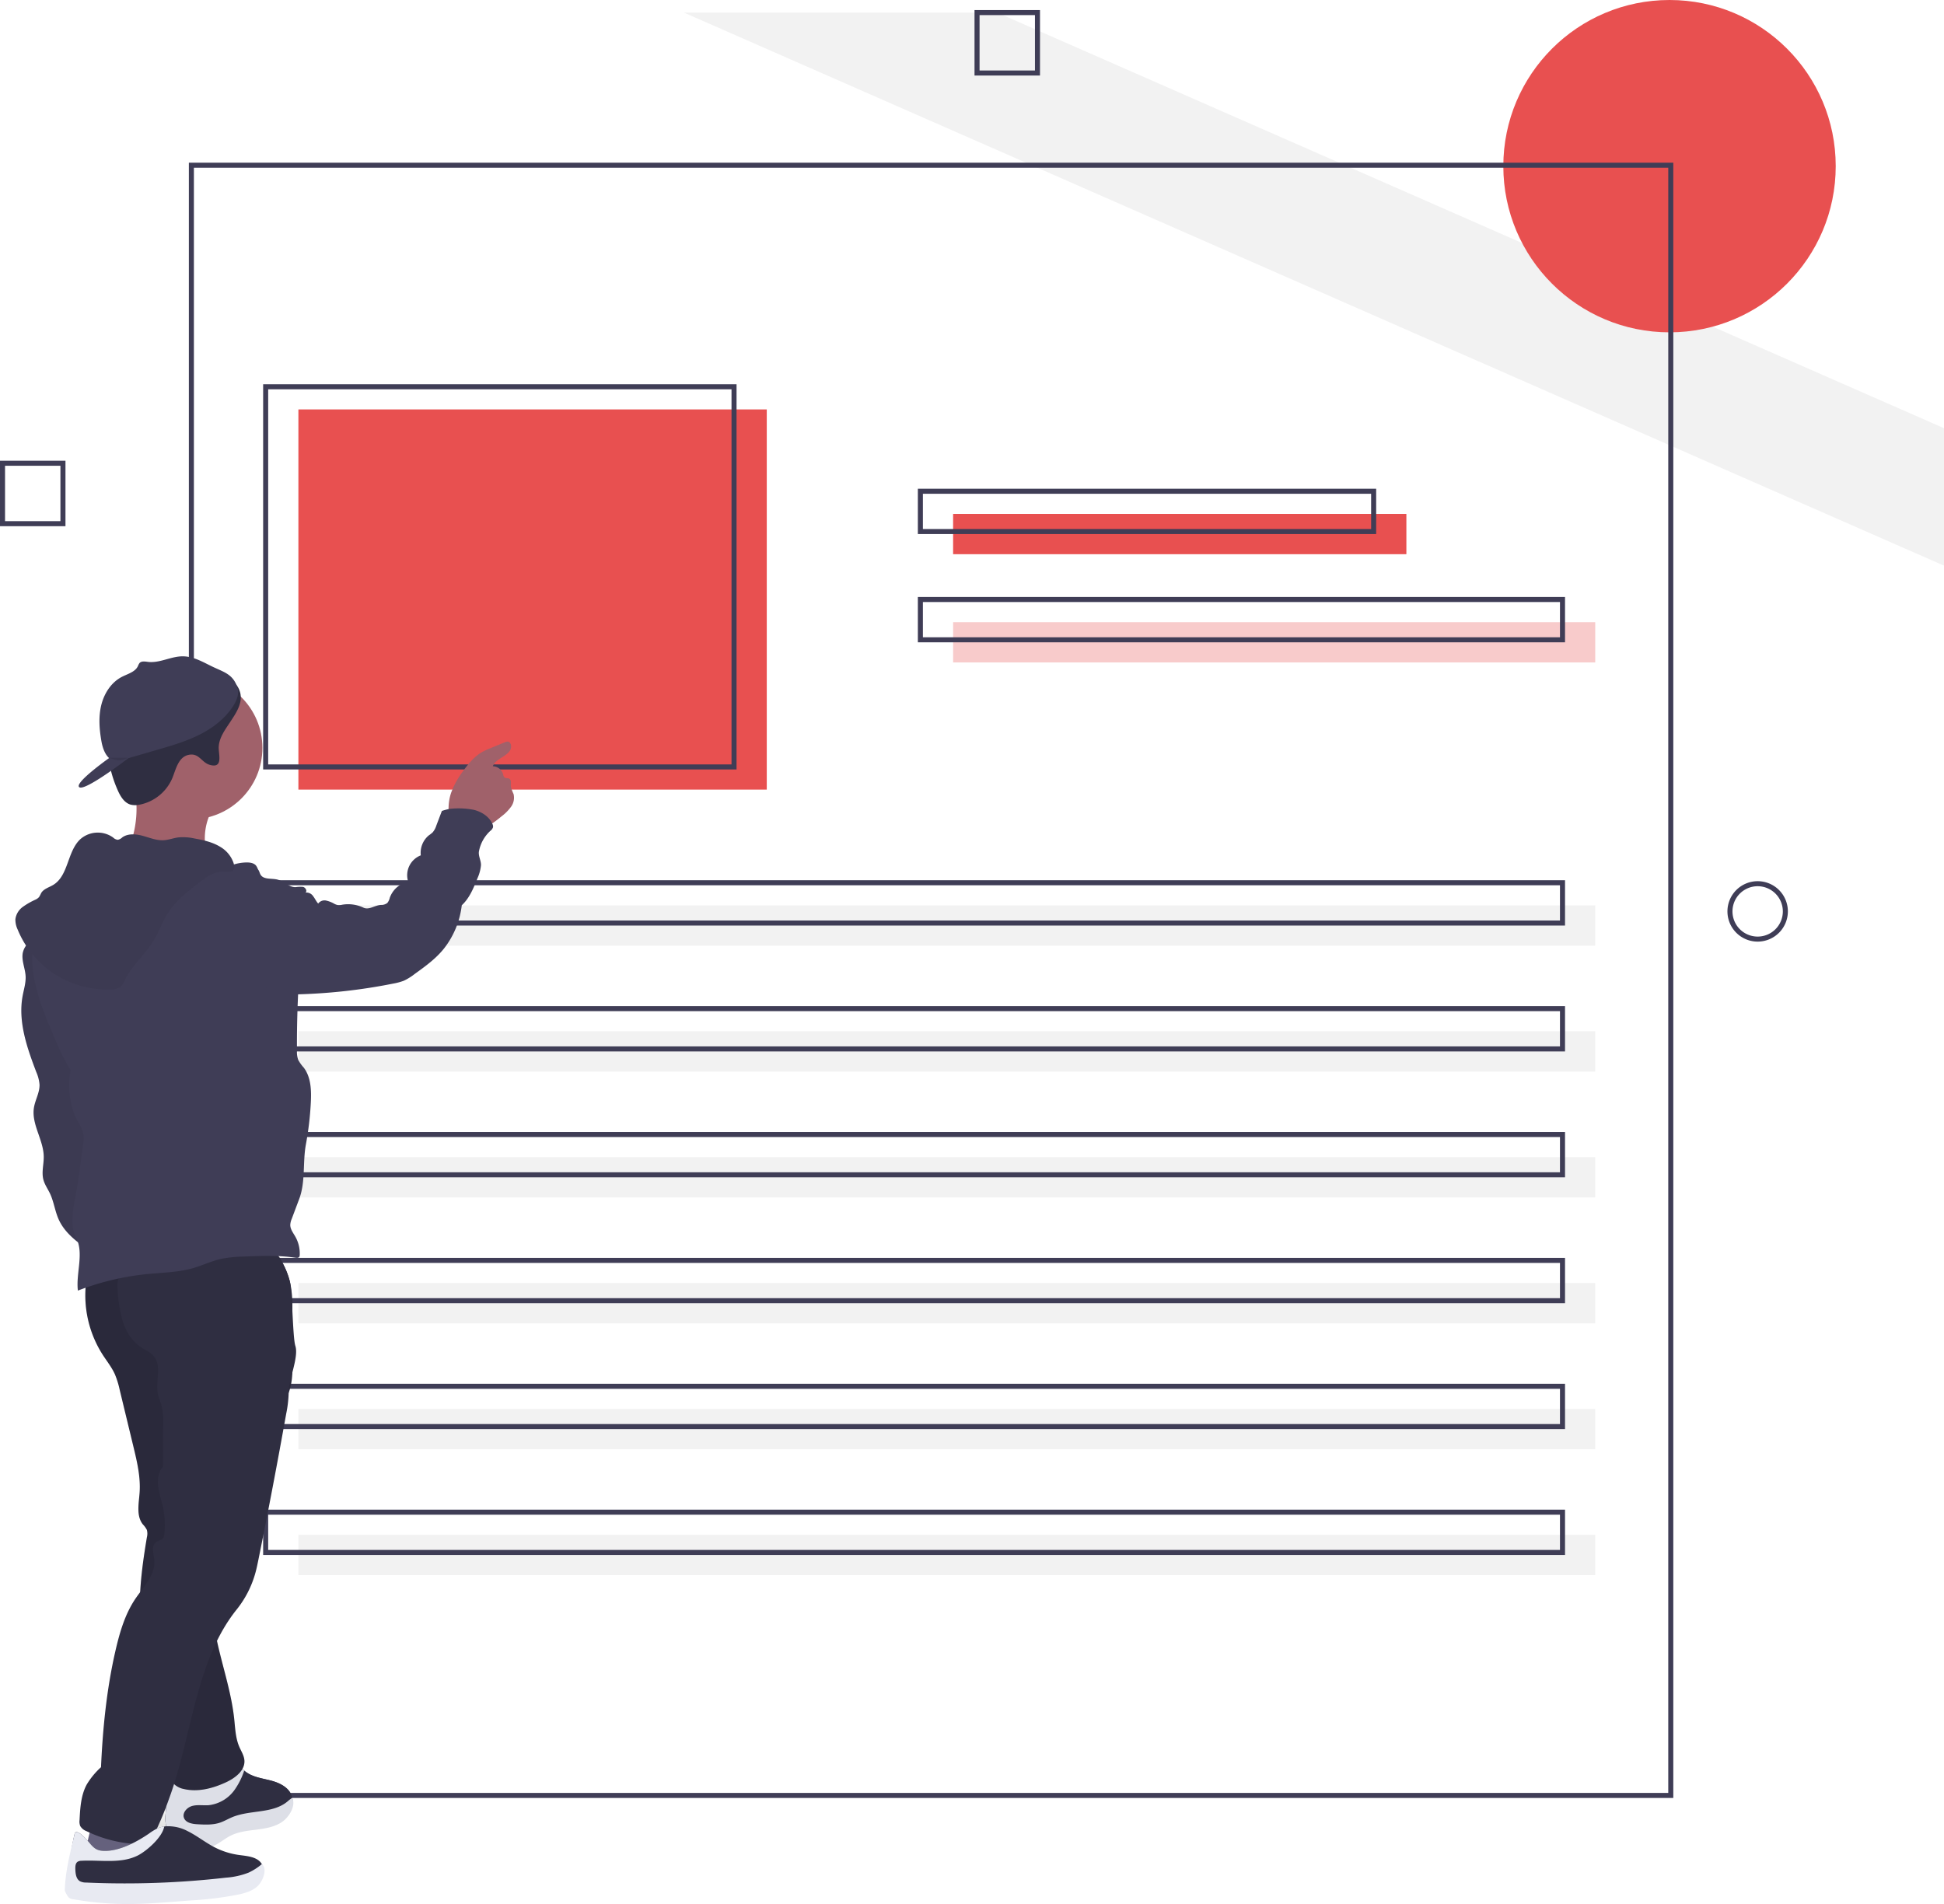 <svg id="a15731c2-5ed4-409b-a7c9-bb3c5f711d85" data-name="Layer 1" xmlns="http://www.w3.org/2000/svg" xmlns:xlink="http://www.w3.org/1999/xlink" width="772" height="756.266" viewBox="0 0 772 756.266"><defs><linearGradient id="a026aeeb-1716-483c-ac60-35ab5f709f89" x1="818.695" y1="798.037" x2="818.695" y2="789.287" gradientTransform="translate(-540.545)" gradientUnits="userSpaceOnUse"><stop offset="0" stop-color="gray" stop-opacity="0.25"/><stop offset="0.535" stop-color="gray" stop-opacity="0.12"/><stop offset="1" stop-color="gray" stop-opacity="0.1"/></linearGradient></defs><title>click here</title><polygon points="772 170.07 772 224.67 721.49 202.5 700.99 193.5 685.04 186.5 603.04 150.5 587.09 143.5 566.59 134.5 271.6 5 395.98 5 772 170.07" fill="#f2f2f2"/><circle cx="663" cy="66" r="66" fill="#e85050"/><path d="M912,445.867a12,12,0,1,1,12-12A12.013,12.013,0,0,1,912,445.867Zm0-22a10,10,0,1,0,10,10A10.011,10.011,0,0,0,912,423.867Z" transform="translate(-214 -71.867)" fill="#3f3d56"/><path d="M240,280.867H214v-26h26Zm-24-2h22v-22H216Z" transform="translate(-214 -71.867)" fill="#3f3d56"/><path d="M627,101.867H601v-26h26Zm-24-2h22v-22H603Z" transform="translate(-214 -71.867)" fill="#3f3d56"/><rect x="118.5" y="162.62" width="186" height="151" fill="#e85050"/><rect x="118.5" y="359.62" width="515" height="16" fill="#f2f2f2"/><path d="M506.5,377.487h-188v-153h188Zm-186-2h184v-149h-184Z" transform="translate(-214 -71.867)" fill="#3f3d56"/><rect x="378.5" y="204.12" width="180" height="16" fill="#e85050"/><rect x="378.5" y="247.12" width="255" height="16" fill="#e85050" opacity="0.3"/><path d="M760.5,283.987h-182v-18h182Zm-180-2h178v-14h-178Z" transform="translate(-214 -71.867)" fill="#3f3d56"/><path d="M835.5,326.987h-257v-18h257Zm-255-2h253v-14h-253Z" transform="translate(-214 -71.867)" fill="#3f3d56"/><path d="M835.5,439.487h-517v-18h517Zm-515-2h513v-14h-513Z" transform="translate(-214 -71.867)" fill="#3f3d56"/><rect x="118.5" y="409.62" width="515" height="16" fill="#f2f2f2"/><path d="M835.5,489.487h-517v-18h517Zm-515-2h513v-14h-513Z" transform="translate(-214 -71.867)" fill="#3f3d56"/><rect x="118.5" y="459.62" width="515" height="16" fill="#f2f2f2"/><path d="M835.5,539.487h-517v-18h517Zm-515-2h513v-14h-513Z" transform="translate(-214 -71.867)" fill="#3f3d56"/><rect x="118.5" y="509.62" width="515" height="16" fill="#f2f2f2"/><path d="M835.5,589.487h-517v-18h517Zm-515-2h513v-14h-513Z" transform="translate(-214 -71.867)" fill="#3f3d56"/><rect x="118.5" y="559.62" width="515" height="16" fill="#f2f2f2"/><path d="M835.5,639.487h-517v-18h517Zm-515-2h513v-14h-513Z" transform="translate(-214 -71.867)" fill="#3f3d56"/><rect x="118.5" y="609.62" width="515" height="16" fill="#f2f2f2"/><path d="M835.5,689.487h-517v-18h517Zm-515-2h513v-14h-513Z" transform="translate(-214 -71.867)" fill="#3f3d56"/><path d="M878.5,786H289V136.487H878.5ZM291,784H876.5V138.487H291Z" transform="translate(-214 -71.867)" fill="#3f3d56"/><path d="M276.4,797.987a.467.467,0,0,0-.1.05c1.19-2.57,2.3-5.17,3.31-7.81.12-.31.23-.63.35-.94-.01.08-.01.16-.02.25-.03.5-.07,1-.11,1.51-.06.79-.11,1.59-.12,2.39-.01.25-.01.49-.01.74a14.63,14.63,0,0,0,.3,2.9h-.04c-.25.02-.48.03-.72.07a9.783,9.783,0,0,0-2.73.78A.591.591,0,0,0,276.4,797.987Z" transform="translate(-214 -71.867)" fill="url(#a026aeeb-1716-483c-ac60-35ab5f709f89)"/><path d="M295.335,405.208c.107,4.176,1.522,8.222,1.744,12.39-12.298.612-24.427-5.354-36.603-3.526,3.403-2.203,5.224-6.172,6.294-10.08a41.802,41.802,0,0,0,1.201-15.487,6.819,6.819,0,0,0-.153-.857c-.451-2.042-1.621-4.933-1.308-6.539.413-2.126,2.417-1.705,4.222-1.583a158.143,158.143,0,0,1,16.412,2.118c1.415.245,15.196,3.686,15.403,3.327a64.857,64.857,0,0,0-5.965,12.29A23.961,23.961,0,0,0,295.335,405.208Z" transform="translate(-214 -71.867)" fill="#a0616a"/><path d="M416.952,392.306a17.979,17.979,0,0,1-3.755,3.786c-.933.765-1.889,1.545-2.891,2.248a12.397,12.397,0,0,1-6.149,2.501c-2.929.199-9.147-1.522-10.967-4.03a7.27,7.27,0,0,1-1.048-4.199,19.315,19.315,0,0,1,1.009-5.874,32.736,32.736,0,0,1,4.742-8.581c2.118-2.944,4.474-5.843,7.625-7.625a29.578,29.578,0,0,1,3.243-1.491c1.912-.78,3.816-1.568,5.728-2.348a2.764,2.764,0,0,1,1.04-.275c1.537.015,1.82,2.363.948,3.633-1.744,2.554-5.667,3.266-6.768,6.164a4.394,4.394,0,0,1,4.084,3.166,2.238,2.238,0,0,0,.551,1.277c.505.405,1.293.176,1.866.482,1.017.543.574,2.057.681,3.204a14.993,14.993,0,0,0,1.048,2.883A6.126,6.126,0,0,1,416.952,392.306Z" transform="translate(-214 -71.867)" fill="#a0616a"/><path d="M247.432,810.977c.947-.946,2.493-.785,3.815-.576a141.542,141.542,0,0,0,21.451,1.735c.899-4.392-1.711-8.661-2.553-13.064a11.786,11.786,0,0,0-.85-3.303c-1.012-1.941-3.294-2.829-5.435-3.281-3.866-.815-9.908-2.254-12.067,1.654C249.203,798.831,248.374,805.758,247.432,810.977Z" transform="translate(-214 -71.867)" fill="#65617d"/><path d="M326.026,794.387c-2.914,1.988-6.531,2.608-10.034,3.059-3.51.444-7.113.788-10.287,2.348-2.738,1.354-5.048,3.572-7.946,4.543a16.555,16.555,0,0,1-8.252.13c-3.258-.612-6.73-1.797-8.489-4.612-1.568-2.501-1.4-5.675-1.185-8.619q.379-4.99.742-9.996a4.76,4.76,0,0,1,.62-2.417c2.356-3.434,8.084,1.438,11.151,1.43,4.856-.008,10.072-2.639,13.575-5.858A4.12,4.12,0,0,1,306.975,773.6c1.384-.619,2.769.528,4,1.53.138.115.275.229.413.337,2.837,2.248,6.646,2.707,10.149,3.617,3.51.91,7.266,2.746,8.351,6.202a5.275,5.275,0,0,1,.168.665C330.691,789.133,328.756,792.521,326.026,794.387Z" transform="translate(-214 -71.867)" fill="#3f3d56"/><path d="M326.026,794.387c-2.914,1.988-6.531,2.608-10.034,3.059-3.51.444-7.113.788-10.287,2.348-2.738,1.354-5.048,3.572-7.946,4.543a16.555,16.555,0,0,1-8.252.13c-3.258-.612-6.73-1.797-8.489-4.612-1.568-2.501-1.4-5.675-1.185-8.619q.379-4.99.742-9.996a4.76,4.76,0,0,1,.62-2.417c2.356-3.434,8.084,1.438,11.151,1.43,4.856-.008,10.072-2.639,13.575-5.858A4.12,4.12,0,0,1,306.975,773.6c1.384-.619,2.769.528,4,1.53.138.115.275.229.413.337,2.837,2.248,6.646,2.707,10.149,3.617,3.51.91,7.266,2.746,8.351,6.202a5.275,5.275,0,0,1,.168.665C330.691,789.133,328.756,792.521,326.026,794.387Z" transform="translate(-214 -71.867)" fill="#2f2e41"/><path d="M326.026,795.506c-2.914,1.988-6.531,2.608-10.034,3.059-3.51.444-7.113.788-10.287,2.348-2.738,1.354-5.048,3.572-7.946,4.543a16.555,16.555,0,0,1-8.252.13,13.625,13.625,0,0,1-8.489-5.731c-1.568-2.501-1.4-5.675-1.185-8.619q.379-4.99.742-9.996a4.76,4.76,0,0,1,.62-2.417c2.356-3.434,8.084,1.438,11.151,1.43,4.856-.008,10.072-2.639,13.575-5.858A4.12,4.12,0,0,1,306.975,773.6c1.384-.619,2.769.528,4,1.53a28.731,28.731,0,0,1-3.411,7.051,14.675,14.675,0,0,1-10.699,6.692c-2.172.161-4.398-.268-6.501.291-2.096.558-4.053,2.707-3.312,4.749.727,1.988,3.296,2.424,5.415,2.539,2.967.161,6.011.306,8.826-.619,1.721-.574,3.296-1.522,4.971-2.218,7.12-2.952,16.114-1.3,21.995-6.287a13.015,13.015,0,0,1,1.797-1.377C331.596,789.175,328.756,793.64,326.026,795.506Z" transform="translate(-214 -71.867)" fill="#e8eaf2"/><path d="M326.026,795.506c-2.914,1.988-6.531,2.608-10.034,3.059-3.51.444-7.113.788-10.287,2.348-2.738,1.354-5.048,3.572-7.946,4.543a16.555,16.555,0,0,1-8.252.13,13.625,13.625,0,0,1-8.489-5.731c-1.568-2.501-1.4-5.675-1.185-8.619q.379-4.99.742-9.996a4.76,4.76,0,0,1,.62-2.417c2.356-3.434,8.084,1.438,11.151,1.43,4.856-.008,10.072-2.639,13.575-5.858A4.12,4.12,0,0,1,306.975,773.6c1.384-.619,2.769.528,4,1.53a28.731,28.731,0,0,1-3.411,7.051,14.675,14.675,0,0,1-10.699,6.692c-2.172.161-4.398-.268-6.501.291-2.096.558-4.053,2.707-3.312,4.749.727,1.988,3.296,2.424,5.415,2.539,2.967.161,6.011.306,8.826-.619,1.721-.574,3.296-1.522,4.971-2.218,7.12-2.952,16.114-1.3,21.995-6.287a13.015,13.015,0,0,1,1.797-1.377C331.596,789.175,328.756,793.64,326.026,795.506Z" transform="translate(-214 -71.867)" opacity="0.05"/><path d="M248.764,577.622a43.783,43.783,0,0,0,6.001,32.306c1.668,2.585,3.623,5.012,4.877,7.821a35.548,35.548,0,0,1,1.903,6.198l5.405,22.373c1.459,6.04,2.929,12.197,2.491,18.395-.305,4.319-1.394,9.175,1.268,12.59a9.279,9.279,0,0,1,1.608,2.206,5.584,5.584,0,0,1,.027,2.907c-2.735,16.244-4.763,33.226.177,48.94,4.477,14.243,4.733,30.024,8.539,44.461.471,1.788,1.01,3.672,2.365,4.931a7.751,7.751,0,0,0,3.545,1.685c5.61,1.335,11.534-.229,16.766-2.653,3.677-1.704,7.635-4.692,7.321-8.732-.149-1.922-1.272-3.607-2.034-5.377-1.495-3.473-1.615-7.353-2.018-11.113-1.013-9.44-3.923-18.555-6.123-27.792s-3.694-18.887-1.834-28.198a246.662,246.662,0,0,1,18.141-55.808,6.73,6.73,0,0,1,1.662-2.499,17.181,17.181,0,0,0,2.352-1.605,7.097,7.097,0,0,0,1.076-2.926c.818-2.947,3.248-5.121,4.878-7.709,4.114-6.535,2.81-14.912,2.658-22.633-.148-7.508.933-15.085-.298-22.493s-5.475-14.98-12.616-17.301c-3.538-1.15-7.362-.889-11.064-.523C286.225,567.014,267.169,570.577,248.764,577.622Z" transform="translate(-214 -71.867)" fill="#2f2e41"/><path d="M248.764,577.622a43.783,43.783,0,0,0,6.001,32.306c1.668,2.585,3.623,5.012,4.877,7.821a35.548,35.548,0,0,1,1.903,6.198l5.405,22.373c1.459,6.04,2.929,12.197,2.491,18.395-.305,4.319-1.394,9.175,1.268,12.59a9.279,9.279,0,0,1,1.608,2.206,5.584,5.584,0,0,1,.027,2.907c-2.735,16.244-4.763,33.226.177,48.94,4.477,14.243,4.733,30.024,8.539,44.461.471,1.788,1.01,3.672,2.365,4.931a7.751,7.751,0,0,0,3.545,1.685c5.61,1.335,11.534-.229,16.766-2.653,3.677-1.704,7.635-4.692,7.321-8.732-.149-1.922-1.272-3.607-2.034-5.377-1.495-3.473-1.615-7.353-2.018-11.113-1.013-9.44-3.923-18.555-6.123-27.792s-3.694-18.887-1.834-28.198a246.662,246.662,0,0,1,18.141-55.808,6.73,6.73,0,0,1,1.662-2.499,17.181,17.181,0,0,0,2.352-1.605,7.097,7.097,0,0,0,1.076-2.926c.818-2.947,3.248-5.121,4.878-7.709,4.114-6.535,2.81-14.912,2.658-22.633-.148-7.508.933-15.085-.298-22.493s-5.475-14.98-12.616-17.301c-3.538-1.15-7.362-.889-11.064-.523C286.225,567.014,267.169,570.577,248.764,577.622Z" transform="translate(-214 -71.867)" opacity="0.1"/><path d="M328.642,624.711a46.891,46.891,0,0,1-.987,8.68q-5.185,29.081-11.051,58.04c-.344,1.675-.681,3.35-1.132,4.994a40.5,40.5,0,0,1-7.487,14.73c-16.298,20.313-17.705,49.811-26.546,74.307-.596,1.66-1.193,3.319-1.828,4.956a123.773,123.773,0,0,1-5.453,12.168,3.478,3.478,0,0,1-1.124,1.453,3.334,3.334,0,0,1-1.774.344,51.793,51.793,0,0,1-22.967-5.224,4.756,4.756,0,0,1-2.44-2.027,4.901,4.901,0,0,1-.26-2.333c.245-4.856.543-9.889,2.86-14.156a30.207,30.207,0,0,1,5.659-6.86c.688-15.242,2.195-30.515,5.545-45.398,1.721-7.61,3.847-15.303,8.267-21.735,3.258-4.749,7.931-9.438,7.357-15.166-.252-2.516-1.308-5.652.742-7.128.895-.65,2.218-.734,2.822-1.66a3.149,3.149,0,0,0,.398-1.423,35.123,35.123,0,0,0-.727-11.755,61.998,61.998,0,0,1-1.751-7.663c-.26-2.616.184-5.445,1.927-7.403.107-5.231-.038-10.661.069-15.885a29.457,29.457,0,0,0-.734-8.872c-.398-1.369-1.002-2.677-1.308-4.076-1.094-5.025,1.637-11.044-1.614-15.028-1.354-1.652-3.442-2.478-5.216-3.671-3.541-2.363-5.866-6.233-7.159-10.294a56.816,56.816,0,0,1-2.027-12.604,12.972,12.972,0,0,1-.031-2.723,4.99,4.99,0,0,1,.367-1.361c1.01-2.271,3.725-3.151,6.141-3.732a198.874,198.874,0,0,1,46.897-5.484c5.843-3.977,9.132-2.554,11.609,1.66a43.546,43.546,0,0,1,3.304,8.069c1.132,3.419,1.201,22.554,2.302,25.988C332.725,610.906,328.588,620.022,328.642,624.711Z" transform="translate(-214 -71.867)" fill="#2f2e41"/><path d="M222.998,450.581c-.434,3.011,1.013,5.97,1.174,9.007.14,2.654-.705,5.246-1.188,7.86-1.886,10.2,1.738,20.531,5.426,30.226a15.576,15.576,0,0,1,1.288,4.971c.099,3.164-1.724,6.064-2.223,9.19-1.049,6.569,3.797,12.749,3.897,19.4.046,3.062-.918,6.179-.152,9.145.511,1.979,1.747,3.68,2.623,5.526,1.553,3.272,1.97,6.984,3.453,10.289,2.679,5.972,8.436,9.871,13.914,13.454,3.117-1.039,6.486-2.273,8.197-5.077a12.579,12.579,0,0,0,1.431-4.452c1.184-6.803,1.143-13.752,1.099-20.658a127.385,127.385,0,0,0-.945-17.782c-1.107-7.503-3.541-14.737-5.287-22.117-2.203-9.308-3.331-18.925-6.762-27.853-3.015-7.846-7.71-14.889-12.653-21.635-1.886-2.574-3.375-6.253-7.035-5.659A7.674,7.674,0,0,0,222.998,450.581Z" transform="translate(-214 -71.867)" fill="#3f3d56"/><path d="M222.998,450.581c-.434,3.011,1.013,5.97,1.174,9.007.14,2.654-.705,5.246-1.188,7.86-1.886,10.2,1.738,20.531,5.426,30.226a15.576,15.576,0,0,1,1.288,4.971c.099,3.164-1.724,6.064-2.223,9.19-1.049,6.569,3.797,12.749,3.897,19.4.046,3.062-.918,6.179-.152,9.145.511,1.979,1.747,3.68,2.623,5.526,1.553,3.272,1.97,6.984,3.453,10.289,2.679,5.972,8.436,9.871,13.914,13.454,3.117-1.039,6.486-2.273,8.197-5.077a12.579,12.579,0,0,0,1.431-4.452c1.184-6.803,1.143-13.752,1.099-20.658a127.385,127.385,0,0,0-.945-17.782c-1.107-7.503-3.541-14.737-5.287-22.117-2.203-9.308-3.331-18.925-6.762-27.853-3.015-7.846-7.71-14.889-12.653-21.635-1.886-2.574-3.375-6.253-7.035-5.659A7.674,7.674,0,0,0,222.998,450.581Z" transform="translate(-214 -71.867)" opacity="0.05"/><circle cx="75.808" cy="297.045" r="28.4" fill="#a0616a"/><path d="M306.335,415.402c-1.238,1.433-2.899,3.011-4.736,2.549a6.47,6.47,0,0,1-1.843-.986c-3.274-2.11-7.292-2.605-11.144-3.185a164.428,164.428,0,0,1-22.949-5.159,23.409,23.409,0,0,0-6.788-1.38c-4.813.025-9.079,3.225-12.096,6.976s-5.153,8.14-8.113,11.936c-2.109,2.704-4.62,5.088-6.59,7.895-4.972,7.088-6.041,16.336-4.757,24.898s4.705,16.636,8.095,24.603a85.493,85.493,0,0,0,6.609,13.326c-1.144,6.506-.54,13.946,2.554,19.782,1.008,1.901,2.242,3.754,2.575,5.88a14.717,14.717,0,0,1-.178,4.312l-1.445,10.282c-.44,3.131-.88,6.263-1.45,9.373-1.043,5.692-2.459,11.869.177,17.02,3.157,6.169-.159,14.074.671,20.954a105.407,105.407,0,0,1,27.674-6.575c6.103-.598,12.32-.674,18.208-2.387,3.677-1.07,7.164-2.764,10.898-3.617a50.243,50.243,0,0,1,9.189-.938c6.805-.275,13.659-.547,20.395.456.545.081,1.21.125,1.536-.319a1.437,1.437,0,0,0,.205-.803,13.58,13.58,0,0,0-1.741-7.23c-.859-1.516-2.052-2.998-2.019-4.74a7.202,7.202,0,0,1,.59-2.354l2.985-7.96c2.52-6.72,1.321-14.526,2.629-21.582A126.713,126.713,0,0,0,337.436,509.732c.242-4.789.092-9.974-2.798-13.801a15.864,15.864,0,0,1-2.183-3.036,9.216,9.216,0,0,1-.52-3.631q-.097-14.374.789-28.731c-2.52-4.525-5.147-9.154-7.666-13.679-2.932-5.267-5.906-10.642-7.09-16.552-.784-3.912-.756-7.941-1.317-11.892a5.193,5.193,0,0,0-1.004-2.777c-.962-1.09-2.589-1.246-4.043-1.201A17.894,17.894,0,0,0,306.335,415.402Z" transform="translate(-214 -71.867)" fill="#3f3d56"/><path d="M315.821,459.759c1.729,2.155,3.53,4.371,5.982,5.644,2.821,1.464,6.144,1.498,9.322,1.43a222.755,222.755,0,0,0,38.956-4.279,24.328,24.328,0,0,0,4.29-1.15,22.595,22.595,0,0,0,4.336-2.705c4.225-3.038,8.51-6.132,11.723-10.226A34.379,34.379,0,0,0,397.38,431.431c3.056-2.816,4.679-6.818,6.209-10.681a16.311,16.311,0,0,0,1.415-5.188c.082-1.837-1.135-3.763-.798-5.571a14.722,14.722,0,0,1,4.506-8.106,2.956,2.956,0,0,0,1.072-1.424,2.296,2.296,0,0,0-.255-1.388c-1.308-2.913-4.298-4.791-7.398-5.554a31.752,31.752,0,0,0-9.532-.378,22.28,22.28,0,0,0-3.122.829l-2.221,5.848a7.564,7.564,0,0,1-1.451,2.668,13.619,13.619,0,0,1-1.577,1.233,9.019,9.019,0,0,0-3.125,7.882,8.469,8.469,0,0,0-5.008,10.455,9.981,9.981,0,0,0-7.323,6.447,4.82,4.82,0,0,1-.956,2.006,3.894,3.894,0,0,1-2.557.786c-2.51.155-4.704,2.132-6.978,1.06a14.187,14.187,0,0,0-8.288-1.158,6.239,6.239,0,0,1-1.769.157,4.67,4.67,0,0,1-1.451-.505,11.608,11.608,0,0,0-3.29-1.294,3.08,3.08,0,0,0-3.121,1.206c-.796-.873-1.271-1.992-1.997-2.925a3.201,3.201,0,0,0-3.028-1.445c.756-.674-.018-2.014-1-2.259a12.818,12.818,0,0,0-3.021.109c-2.627-.014-4.642-2.399-7.193-3.023-2.345-.574-5.471.11-6.673-1.983-.426-.742-.51-1.749-1.235-2.203a2.383,2.383,0,0,0-1.584-.184,15.488,15.488,0,0,0-4.792,1.454c-2.459,9.619-1.169,19.609.705,29.359A25.901,25.901,0,0,0,315.821,459.759Z" transform="translate(-214 -71.867)" fill="#3f3d56"/><path d="M301.541,408.275c-3.047-1.897-6.634-2.701-10.164-3.346a21.413,21.413,0,0,0-6.467-.465c-1.999.249-3.918,1.021-5.93,1.133-2.823.157-5.53-.988-8.258-1.734s-5.878-1.032-8.175.619a3.53,3.53,0,0,1-1.779.945,3.113,3.113,0,0,1-1.839-.902,10.478,10.478,0,0,0-13.059.688c-5.207,4.882-4.618,14.422-10.72,18.125-1.682,1.021-3.832,1.561-4.814,3.266a12.063,12.063,0,0,1-.83,1.57,4.253,4.253,0,0,1-1.467,1.045,28.509,28.509,0,0,0-5.03,2.892,7.194,7.194,0,0,0-2.895,4.853,9.143,9.143,0,0,0,.889,4.081,38.294,38.294,0,0,0,37.214,23.797,5.891,5.891,0,0,0,3.898-1.217,7.357,7.357,0,0,0,1.366-2.251c2.869-6.015,8.257-10.456,11.678-16.174,2.039-3.408,3.348-7.221,5.471-10.578,3.218-5.089,8.111-8.848,12.901-12.497,2.701-2.057,5.708-4.216,9.102-4.072,3.024.129,5.224.291,4.115-3.418A11.883,11.883,0,0,0,301.541,408.275Z" transform="translate(-214 -71.867)" fill="#3f3d56"/><path d="M301.541,408.275c-3.047-1.897-6.634-2.701-10.164-3.346a21.413,21.413,0,0,0-6.467-.465c-1.999.249-3.918,1.021-5.93,1.133-2.823.157-5.53-.988-8.258-1.734s-5.878-1.032-8.175.619a3.53,3.53,0,0,1-1.779.945,3.113,3.113,0,0,1-1.839-.902,10.478,10.478,0,0,0-13.059.688c-5.207,4.882-4.618,14.422-10.72,18.125-1.682,1.021-3.832,1.561-4.814,3.266a12.063,12.063,0,0,1-.83,1.57,4.253,4.253,0,0,1-1.467,1.045,28.509,28.509,0,0,0-5.03,2.892,7.194,7.194,0,0,0-2.895,4.853,9.143,9.143,0,0,0,.889,4.081,38.294,38.294,0,0,0,37.214,23.797,5.891,5.891,0,0,0,3.898-1.217,7.357,7.357,0,0,0,1.366-2.251c2.869-6.015,8.257-10.456,11.678-16.174,2.039-3.408,3.348-7.221,5.471-10.578,3.218-5.089,8.111-8.848,12.901-12.497,2.701-2.057,5.708-4.216,9.102-4.072,3.024.129,5.224.291,4.115-3.418A11.883,11.883,0,0,0,301.541,408.275Z" transform="translate(-214 -71.867)" opacity="0.05"/><path d="M316.321,819.885c-2.057,1.92-4.887,2.761-7.633,3.357a137.571,137.571,0,0,1-18.997,2.348c-2.065.153-4.137.314-6.202.474-6.057.459-12.122.925-18.202.948a125.53,125.53,0,0,1-22.385-1.935,1.899,1.899,0,0,1-2.042-2.271,108.446,108.446,0,0,1,2.753-22.47c.704-3.029,6.134,3.763,6.378,4.046,1.507,1.713,2.646,2.501,4.933,2.623,6.248.344,13.246-3.457,18.21-6.837a23.307,23.307,0,0,1,3.373-2.088,9.929,9.929,0,0,1,2.73-.78,16.485,16.485,0,0,1,9.292,1.881c3.732,1.851,7.006,4.512,10.699,6.417a30.074,30.074,0,0,0,9.59,3.036c3.381.467,7.419.688,9.155,3.617a.028.028,0,0,1,.008.023C319.403,814.7,318.37,817.973,316.321,819.885Z" transform="translate(-214 -71.867)" fill="#2f2e41"/><path d="M316.321,821.005c-2.057,1.92-4.887,2.761-7.633,3.357a137.573,137.573,0,0,1-18.997,2.348c-2.065.153-4.137.314-6.202.474-6.057.459-12.122.925-18.202.948a125.529,125.529,0,0,1-22.385-1.935,2.47,2.47,0,0,1-1.774-.857,9.922,9.922,0,0,1-1.387-2.534c.13-7.556,2.175-15.105,3.872-22.47.704-3.029,6.134,3.763,6.378,4.046,1.507,1.713,2.646,2.501,4.933,2.623,6.248.344,13.246-3.457,18.21-6.837a23.307,23.307,0,0,1,3.373-2.088,9.929,9.929,0,0,1,2.73-.78c-.803,4.497-7.25,9.927-10.577,11.579-6.73,3.342-14.73,1.675-22.24,2.065a3.102,3.102,0,0,0-1.576.382c-.902.597-.956,1.874-.925,2.952.061,1.79.291,3.893,1.843,4.803a5.316,5.316,0,0,0,2.493.52,352.604,352.604,0,0,0,55.455-1.943,30.491,30.491,0,0,0,9.032-2.011,23.378,23.378,0,0,0,5.239-3.373C320.344,814.133,318.37,819.093,316.321,821.005Z" transform="translate(-214 -71.867)" fill="#e8eaf2"/><path d="M300.857,368.605c-.107,2.937,1.897,8.634-3.594,7.044-3.273-.948-4.199-4.826-8.352-3.962-4.191.88-5.109,5.981-6.516,9.33a17.855,17.855,0,0,1-12.94,10.455,7.791,7.791,0,0,1-3.564-.008c-2.677-.765-4.206-3.526-5.3-6.088a47.762,47.762,0,0,1-2.348-6.684,28.227,28.227,0,0,1-.849-4.902v-.008a21.806,21.806,0,0,1-.015-3.388c.497-6.677,4.298-12.764,9.162-17.368s10.776-7.931,16.611-11.212a24.254,24.254,0,0,1,6.126-2.73,20.616,20.616,0,0,1,6.47-.268,22.585,22.585,0,0,1,8.229,1.935,11.59,11.59,0,0,1,2.898,2.034,8.714,8.714,0,0,1,2.508,4.191c1.056,4.313-1.698,8.199-3.931,11.61C303.465,361.615,301.002,364.827,300.857,368.605Z" transform="translate(-214 -71.867)" fill="#2f2e41"/><path d="M306.791,351.986a25.031,25.031,0,0,1-1.683,2.401,28.408,28.408,0,0,1-3.885,4.023,32.326,32.326,0,0,1-2.623,2.057,41.283,41.283,0,0,1-5.3,3.166c-5.369,2.707-11.181,4.405-16.963,6.08q-5.667,1.652-11.342,3.296c-3.954,2.99-17.2,12.803-19.426,11.579-2.623-1.445,11.752-11.622,11.752-11.622l.661.502c-2.103-1.323-3.204-4.39-3.679-7.044-.841-4.749-1.239-9.682-.115-14.378,1.124-4.688,3.946-9.155,8.244-11.349,1.904-.979,4.214-1.644,5.591-3.151a3.969,3.969,0,0,0,.543-.734,2.413,2.413,0,0,0,.214-.39,5.293,5.293,0,0,1,.604-1.17c.788-.91,2.218-.635,3.411-.489.13.015.252.031.382.038a6.014,6.014,0,0,0,.642.031c4.26.092,8.39-2.279,12.703-2.279,4.726-.008,8.749,2.73,12.91,4.596.841.382,1.637.727,2.386,1.078,3.006,1.4,5.269,2.891,6.508,6.868C309.048,347.42,308.061,349.921,306.791,351.986Z" transform="translate(-214 -71.867)" fill="#3f3d56"/><path d="M257.605,372.855a5.248,5.248,0,0,0,1.962.73,6.325,6.325,0,0,0,5.234-.784Z" transform="translate(-214 -71.867)" opacity="0.1"/></svg>